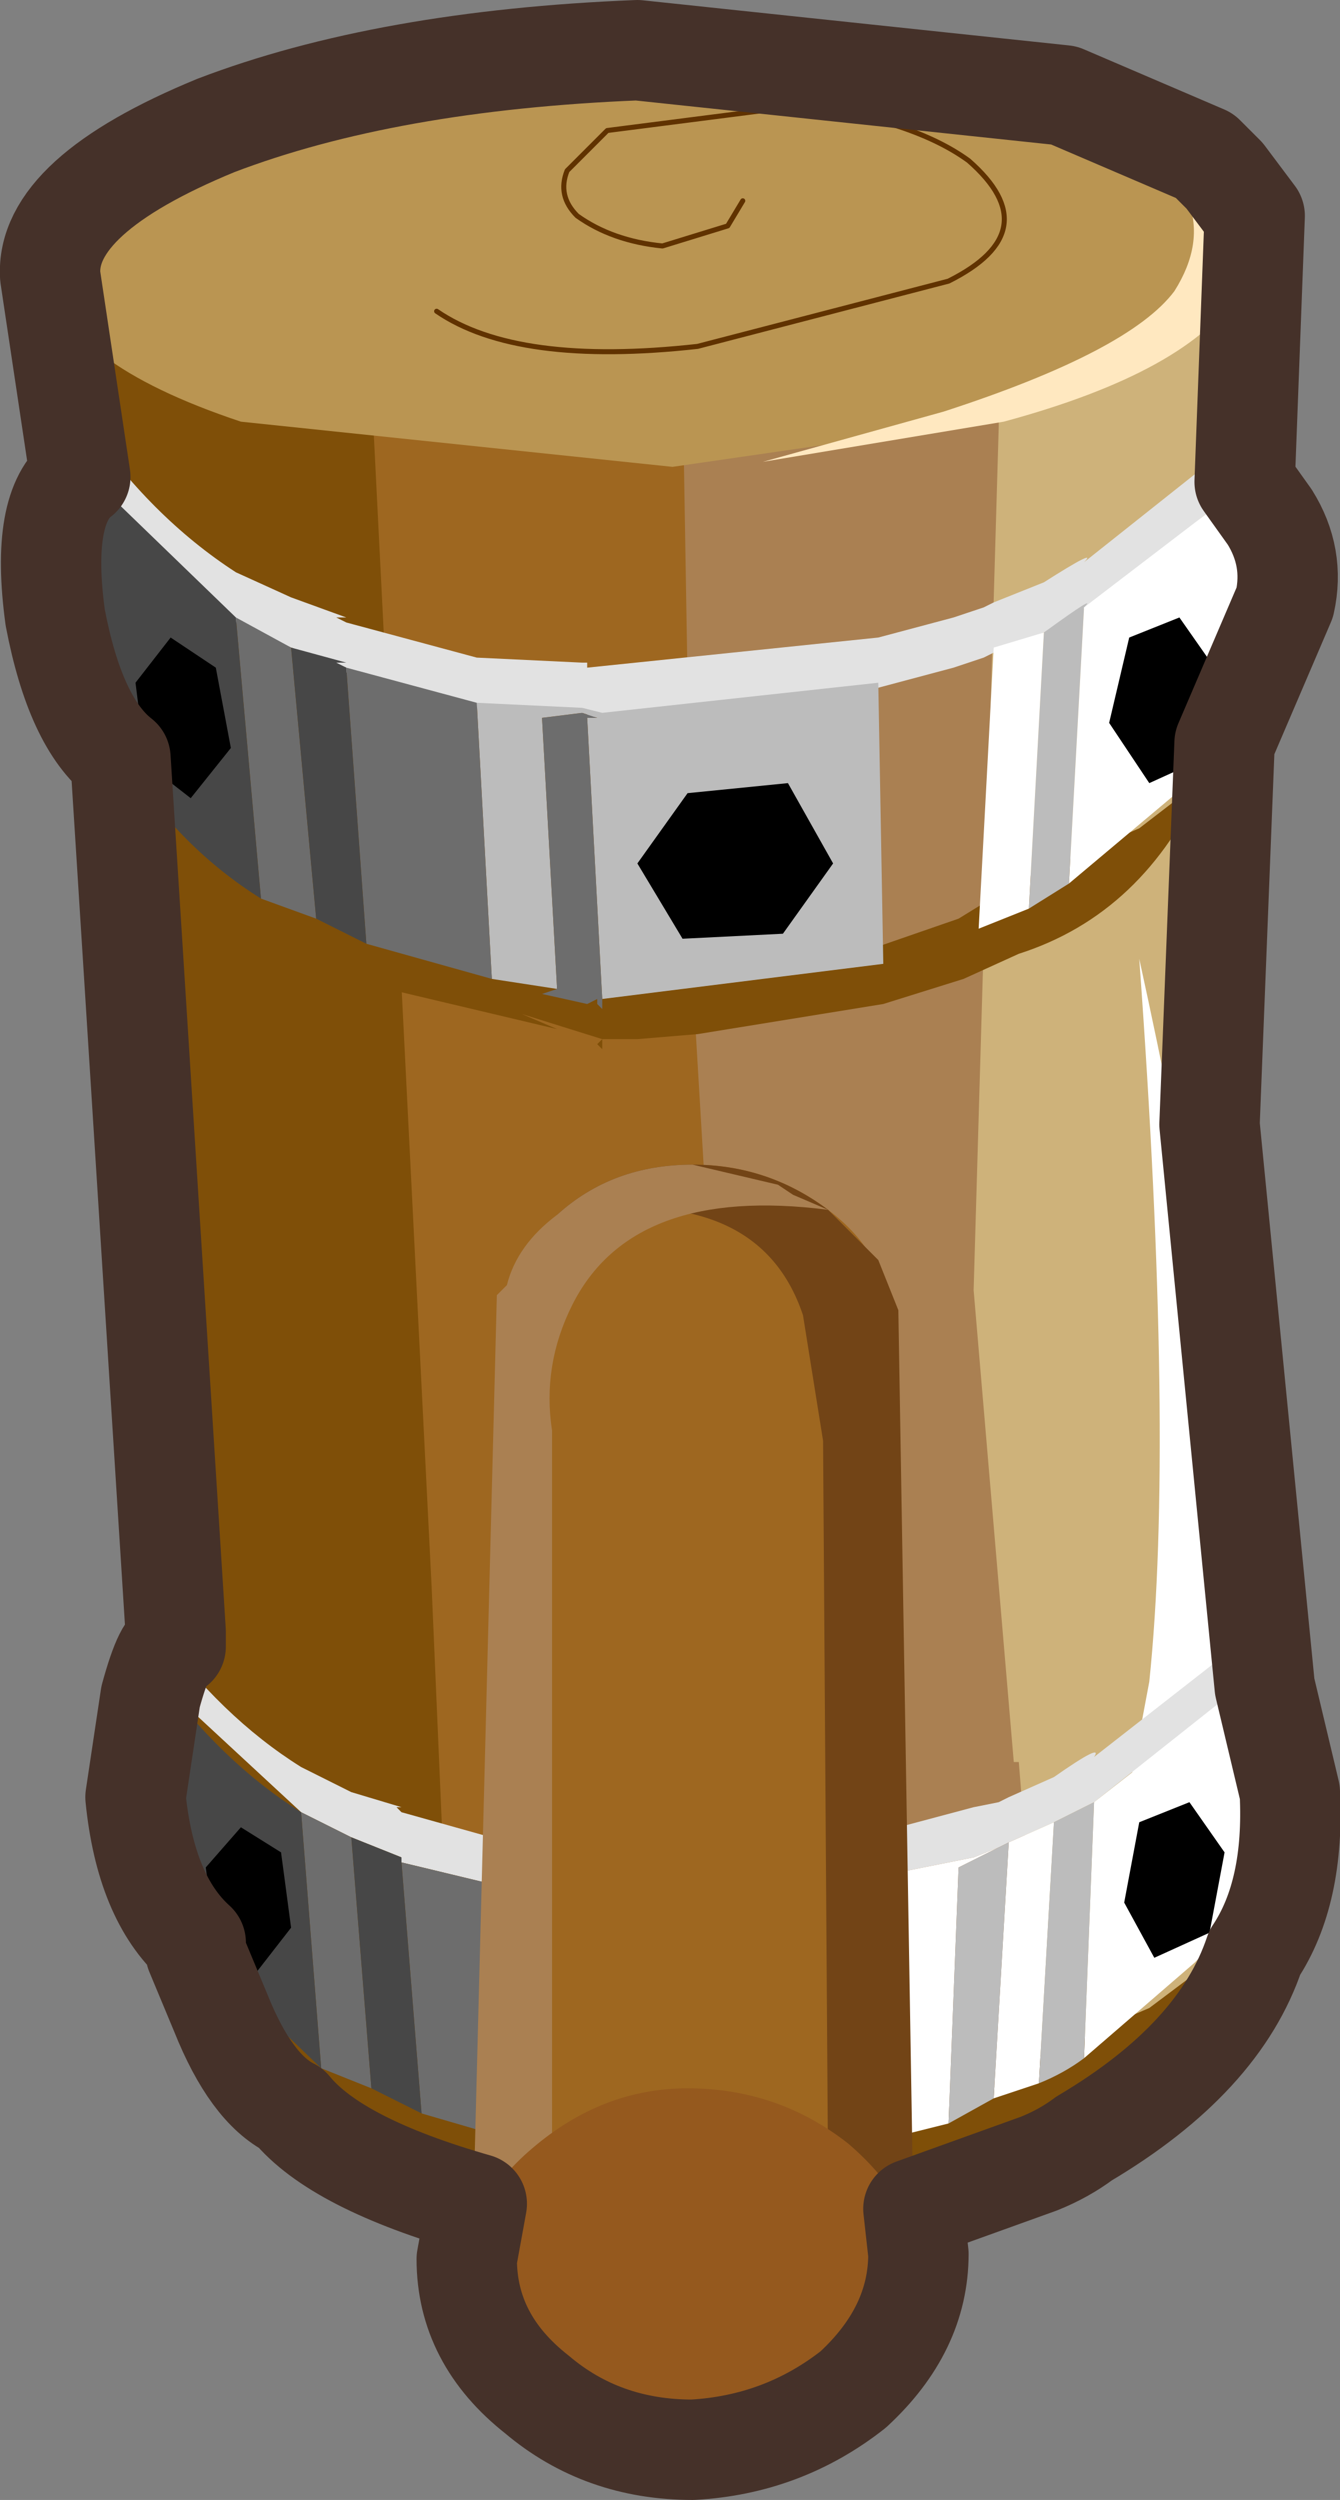 <?xml version="1.0" encoding="UTF-8" standalone="no"?>
<svg xmlns:xlink="http://www.w3.org/1999/xlink" height="24.9px" width="13.35px" xmlns="http://www.w3.org/2000/svg">
  <rect width="100%" height="100%" fill="#808080" stroke="none"/>
  <g transform="matrix(1.0, 0.0, 0.0, 1.0, -1.5, -6.85)">
    <path d="M13.85 12.15 L13.55 18.05 13.9 20.7 14.0 21.65 14.1 23.25 14.1 23.4 14.1 24.25 14.0 26.15 Q13.7 27.25 12.3 28.15 10.9 28.95 8.9 29.1 6.9 29.15 5.5 28.45 4.25 27.7 3.8 26.6 L3.75 26.25 Q3.6 25.85 3.6 24.15 L3.55 23.4 3.45 22.2 3.55 22.2 3.45 20.7 3.35 19.3 2.75 13.9 Q2.4 10.95 2.7 10.35 L13.85 8.35 Q14.15 8.9 13.85 12.15" fill="#ceb27a" fill-rule="evenodd" stroke="none"/>
    <path d="M11.45 11.15 L11.45 11.1 11.2 19.7 11.6 24.4 11.65 24.4 11.85 26.9 11.7 26.95 11.85 28.4 10.75 28.75 8.25 29.1 8.25 11.15 11.45 10.35 11.45 11.15" fill="#aa8052" fill-rule="evenodd" stroke="none"/>
    <path d="M8.3 10.65 L8.4 16.6 9.05 27.55 8.95 27.55 9.05 29.1 7.85 29.05 5.65 28.6 5.45 23.7 5.5 23.7 5.45 22.45 4.85 11.25 4.85 10.5 8.3 10.65" fill="#9e6720" fill-rule="evenodd" stroke="none"/>
    <path d="M2.0 9.75 L5.2 10.7 5.8 22.65 6.0 27.3 5.95 27.25 6.0 28.8 4.4 27.8 Q3.95 27.2 3.3 25.4 L3.25 24.4 3.25 23.55 3.25 22.9 3.25 21.55 Q3.15 20.05 3.3 19.35 L2.4 12.15 2.0 9.75" fill="#7f4f08" fill-rule="evenodd" stroke="none"/>
    <path d="M12.85 16.4 Q14.35 23.25 13.65 25.2 13.35 26.1 12.35 26.8 L12.95 23.6 Q13.2 21.2 12.85 16.4" fill="#ffffff" fill-rule="evenodd" stroke="none"/>
    <path d="M12.4 10.65 L11.65 11.0 8.2 11.5 3.9 11.05 Q2.1 10.45 2.0 9.6 1.95 8.8 3.65 8.1 5.35 7.45 7.85 7.35 L12.1 7.8 Q13.9 8.35 14.0 9.15 14.05 10.05 12.4 10.65" fill="#ba9552" fill-rule="evenodd" stroke="none"/>
    <path d="M12.55 8.05 Q13.8 8.8 13.2 9.75 12.75 10.35 10.9 10.95 L9.1 11.45 11.5 11.05 Q13.35 10.55 13.85 9.75 14.1 9.1 13.4 8.5 13.0 8.2 12.55 8.05" fill="#ffe8c0" fill-rule="evenodd" stroke="none"/>
    <path d="M5.85 9.95 Q6.65 10.5 8.45 10.3 L10.95 9.65 Q11.95 9.15 11.15 8.45 10.6 8.05 9.5 7.9 L7.55 8.15 7.15 8.55 Q7.05 8.8 7.25 9.0 7.6 9.25 8.1 9.3 L8.75 9.1 8.9 8.85" fill="none" stroke="#603200" stroke-linecap="round" stroke-linejoin="round" stroke-width="0.05"/>
    <path d="M7.05 16.65 L7.25 16.7 7.35 16.7 7.45 16.7 Q7.5 17.0 7.5 16.7 L9.75 16.45 11.05 16.0 11.7 15.6 12.85 15.1 13.5 14.6 Q12.9 15.95 11.65 16.35 L11.1 16.6 10.3 16.85 8.45 17.15 7.85 17.2 7.5 17.2 7.5 17.3 7.45 17.25 7.5 17.2 6.7 16.95 7.05 17.1 5.15 16.65 Q4.25 16.35 3.45 15.55 L2.75 14.85 2.75 14.3 Q3.55 15.35 4.65 15.9 5.45 16.35 6.3 16.5 L7.05 16.65" fill="#7f4f08" fill-rule="evenodd" stroke="none"/>
    <path d="M11.0 13.5 L10.25 13.7 7.35 14.0 7.35 13.95 7.3 13.95 6.25 13.9 4.95 13.55 4.85 13.5 4.95 13.5 4.4 13.3 3.85 13.05 2.45 11.7 2.35 11.05 Q3.0 12.0 3.85 12.55 L4.4 12.8 4.95 13.0 4.85 13.0 4.95 13.05 6.25 13.4 7.3 13.45 7.35 13.45 7.35 13.5 10.25 13.2 11.0 13.0 11.3 12.9 11.4 12.85 11.9 12.65 Q12.45 12.3 12.3 12.45 L14.0 11.1 13.85 11.7 12.3 12.95 Q12.45 12.8 11.9 13.15 L11.4 13.35 11.3 13.4 11.0 13.5" fill="#e2e2e2" fill-rule="evenodd" stroke="none"/>
    <path d="M7.5 16.8 L7.35 14.0 7.45 14.0 7.3 13.95 6.9 14.0 7.05 16.7 6.4 16.6 6.25 13.85 7.3 13.9 7.5 13.95 10.25 13.65 10.3 16.45 7.5 16.8 M12.3 12.9 L12.15 15.65 11.75 15.9 11.9 13.15 Q12.45 12.75 12.3 12.9" fill="#bcbcbc" fill-rule="evenodd" stroke="none"/>
    <path d="M7.05 16.7 L6.9 14.0 7.3 13.95 7.45 14.0 7.35 14.0 7.5 16.8 7.5 16.9 7.45 16.85 7.45 16.8 7.35 16.85 6.9 16.75 7.05 16.7 M6.25 13.85 L6.4 16.6 5.15 16.25 4.95 13.5 6.25 13.85 M3.85 13.0 L4.4 13.3 4.65 16.0 4.1 15.8 3.85 13.0" fill="#6d6d6d" fill-rule="evenodd" stroke="none"/>
    <path d="M4.4 13.3 L4.95 13.45 4.85 13.45 4.95 13.5 5.15 16.25 4.65 16.0 4.4 13.3 M4.1 15.8 Q3.3 15.3 2.75 14.45 2.25 14.1 2.05 13.0 1.9 11.8 2.35 11.55 L3.85 13.0 4.1 15.8" fill="#474747" fill-rule="evenodd" stroke="none"/>
    <path d="M12.3 12.9 L14.0 11.6 Q14.5 11.75 14.3 12.85 14.05 13.9 13.4 14.6 L12.15 15.65 12.3 12.9 M11.75 15.9 L11.25 16.1 11.4 13.3 11.9 13.15 11.75 15.9" fill="#ffffff" fill-rule="evenodd" stroke="none"/>
    <path d="M8.35 14.75 L9.35 14.65 9.8 15.45 9.3 16.15 8.3 16.2 7.85 15.45 8.35 14.75" fill="#000000" fill-rule="evenodd" stroke="none"/>
    <path d="M3.65 13.5 L3.8 14.3 3.4 14.8 2.95 14.45 2.85 13.65 3.2 13.2 3.65 13.5" fill="#000000" fill-rule="evenodd" stroke="none"/>
    <path d="M13.6 13.5 L13.5 14.4 12.95 14.65 12.55 14.05 12.75 13.2 13.25 13.0 13.6 13.5" fill="#000000" fill-rule="evenodd" stroke="none"/>
    <path d="M7.5 28.3 L7.7 28.35 7.8 28.35 7.9 28.35 Q7.95 28.6 7.95 28.35 L10.05 28.1 11.3 27.7 11.9 27.3 12.95 26.85 13.55 26.4 Q13.0 27.65 11.8 28.0 L11.3 28.25 10.6 28.45 8.8 28.75 8.3 28.8 7.95 28.8 7.95 28.9 7.9 28.85 7.95 28.8 7.2 28.55 7.5 28.7 5.75 28.3 Q4.9 28.0 4.15 27.25 L3.5 26.65 3.5 26.1 Q4.25 27.1 5.3 27.6 L6.85 28.15 7.5 28.3" fill="#7f4f08" fill-rule="evenodd" stroke="none"/>
    <path d="M5.5 25.4 L5.45 25.35 5.5 25.35 5.0 25.15 4.5 24.9 3.15 23.65 3.05 23.05 Q3.7 23.95 4.5 24.45 L5.0 24.7 5.5 24.85 5.45 24.85 5.5 24.9 6.75 25.25 7.7 25.3 7.8 25.3 7.8 25.35 10.45 25.05 11.2 24.85 11.45 24.8 11.55 24.75 12.0 24.55 Q12.5 24.2 12.4 24.35 L14.0 23.1 13.85 23.65 12.4 24.8 12.0 25.0 11.55 25.2 11.45 25.25 11.2 25.35 10.45 25.5 7.8 25.8 7.8 25.75 7.7 25.75 6.75 25.7 5.5 25.4" fill="#e2e2e2" fill-rule="evenodd" stroke="none"/>
    <path d="M12.4 24.8 L14.0 23.55 Q14.45 23.9 14.3 24.75 14.15 25.65 13.4 26.4 L12.3 27.35 12.4 24.8 M11.85 27.6 L11.4 27.75 11.55 25.2 12.0 25.0 11.85 27.6 M10.95 28.0 L10.55 28.1 10.45 25.5 11.2 25.35 11.45 25.25 11.05 25.45 10.95 28.0" fill="#ffffff" fill-rule="evenodd" stroke="none"/>
    <path d="M12.3 27.35 Q12.1 27.5 11.85 27.6 L12.0 25.0 12.4 24.8 12.3 27.35 M11.4 27.75 L10.95 28.0 11.05 25.45 11.45 25.25 11.55 25.2 11.4 27.75 M10.55 28.1 L7.9 28.4 7.8 25.85 7.85 25.85 7.7 25.8 7.35 25.85 7.45 28.35 6.9 28.25 6.75 25.7 7.7 25.75 7.9 25.8 10.45 25.5 10.55 28.1" fill="#bcbcbc" fill-rule="evenodd" stroke="none"/>
    <path d="M7.9 28.4 L7.9 28.5 7.85 28.45 7.85 28.4 7.8 28.45 7.45 28.35 7.35 25.85 7.7 25.8 7.85 25.85 7.8 25.85 7.9 28.4 M6.9 28.25 L5.7 27.9 5.5 25.4 6.75 25.7 6.9 28.25 M5.2 27.65 L4.7 27.45 4.5 24.9 5.0 25.15 5.2 27.65" fill="#6d6d6d" fill-rule="evenodd" stroke="none"/>
    <path d="M5.7 27.9 L5.2 27.65 5.0 25.15 5.5 25.35 5.5 25.4 5.7 27.9 M4.7 27.45 L3.45 26.25 Q2.95 25.8 2.85 24.8 2.7 23.9 3.05 23.5 3.7 24.4 4.5 24.9 L4.7 27.45" fill="#474747" fill-rule="evenodd" stroke="none"/>
    <path d="M8.7 26.4 L9.65 26.35 10.1 27.1 9.6 27.75 8.65 27.75 8.3 27.1 8.7 26.4" fill="#000000" fill-rule="evenodd" stroke="none"/>
    <path d="M4.3 25.3 L4.4 26.05 4.05 26.5 3.65 26.2 3.55 25.45 3.9 25.05 4.3 25.3" fill="#000000" fill-rule="evenodd" stroke="none"/>
    <path d="M13.7 25.3 L13.55 26.1 13.0 26.35 12.7 25.8 12.85 25.0 13.35 24.8 13.7 25.3" fill="#000000" fill-rule="evenodd" stroke="none"/>
    <path d="M10.5 29.55 L6.25 29.7 6.4 20.1 10.3 20.15 10.5 29.55" fill="#9e6720" fill-rule="evenodd" stroke="none"/>
    <path d="M9.8 21.1 Q9.2 21.6 8.45 21.6 L7.05 21.15 Q6.45 20.65 6.45 20.05 6.45 19.4 7.05 18.95 7.6 18.45 8.4 18.45 9.15 18.45 9.75 18.9 10.35 19.35 10.35 20.0 10.35 20.6 9.8 21.1" fill="#9e6720" fill-rule="evenodd" stroke="none"/>
    <path d="M7.05 18.95 Q7.6 18.45 8.4 18.45 9.15 18.45 9.75 18.9 L10.25 19.4 10.35 19.65 10.45 19.9 10.6 28.9 Q10.6 29.5 10.0 30.05 9.35 30.55 8.45 30.45 L7.85 30.35 9.2 29.95 Q9.8 29.55 9.75 28.55 L9.7 21.2 9.5 19.95 Q9.05 18.6 7.05 18.95" fill="#724416" fill-rule="evenodd" stroke="none"/>
    <path d="M7.0 21.1 L7.0 29.8 7.15 29.8 7.5 30.45 6.9 30.2 Q6.45 29.9 6.35 29.45 L6.2 29.45 6.45 19.75 6.55 19.65 Q6.65 19.25 7.05 18.95 7.6 18.45 8.4 18.45 L9.25 18.65 9.4 18.75 9.75 18.9 Q7.8 18.65 7.2 19.85 6.9 20.45 7.0 21.1" fill="#aa8052" fill-rule="evenodd" stroke="none"/>
    <path d="M10.0 30.85 Q9.3 31.4 8.4 31.45 7.5 31.45 6.85 30.9 6.15 30.35 6.15 29.55 6.15 28.8 6.8 28.25 7.5 27.65 8.35 27.65 9.25 27.65 9.95 28.2 10.65 28.8 10.65 29.5 10.65 30.2 10.0 30.85" fill="#95591e" fill-rule="evenodd" stroke="none"/>
    <path d="M14.0 9.0 L13.7 8.6 13.5 8.4 12.1 7.8 7.85 7.35 Q5.35 7.45 3.65 8.1 1.95 8.8 2.0 9.6 L2.3 11.6 Q1.9 11.9 2.05 13.0 2.25 14.05 2.7 14.4 L3.25 23.1 3.25 23.25 Q3.15 23.2 3.0 23.75 L2.85 24.75 Q2.95 25.75 3.45 26.2 L3.45 26.3 3.7 26.9 Q4.0 27.65 4.4 27.85 4.85 28.4 6.25 28.8 L6.15 29.35 Q6.15 30.15 6.85 30.7 7.5 31.25 8.4 31.25 9.3 31.2 10.0 30.65 10.65 30.05 10.65 29.3 L10.6 28.85 11.85 28.4 Q12.1 28.3 12.3 28.15 13.65 27.35 14.0 26.3 14.4 25.7 14.35 24.7 L14.1 23.65 13.55 18.05 13.7 14.25 14.3 12.85 Q14.4 12.4 14.15 12.0 L13.9 11.65 14.0 9.0 Z" fill="none" stroke="#453129" stroke-linecap="round" stroke-linejoin="round" stroke-width="1.0"/>
  </g>
</svg>
